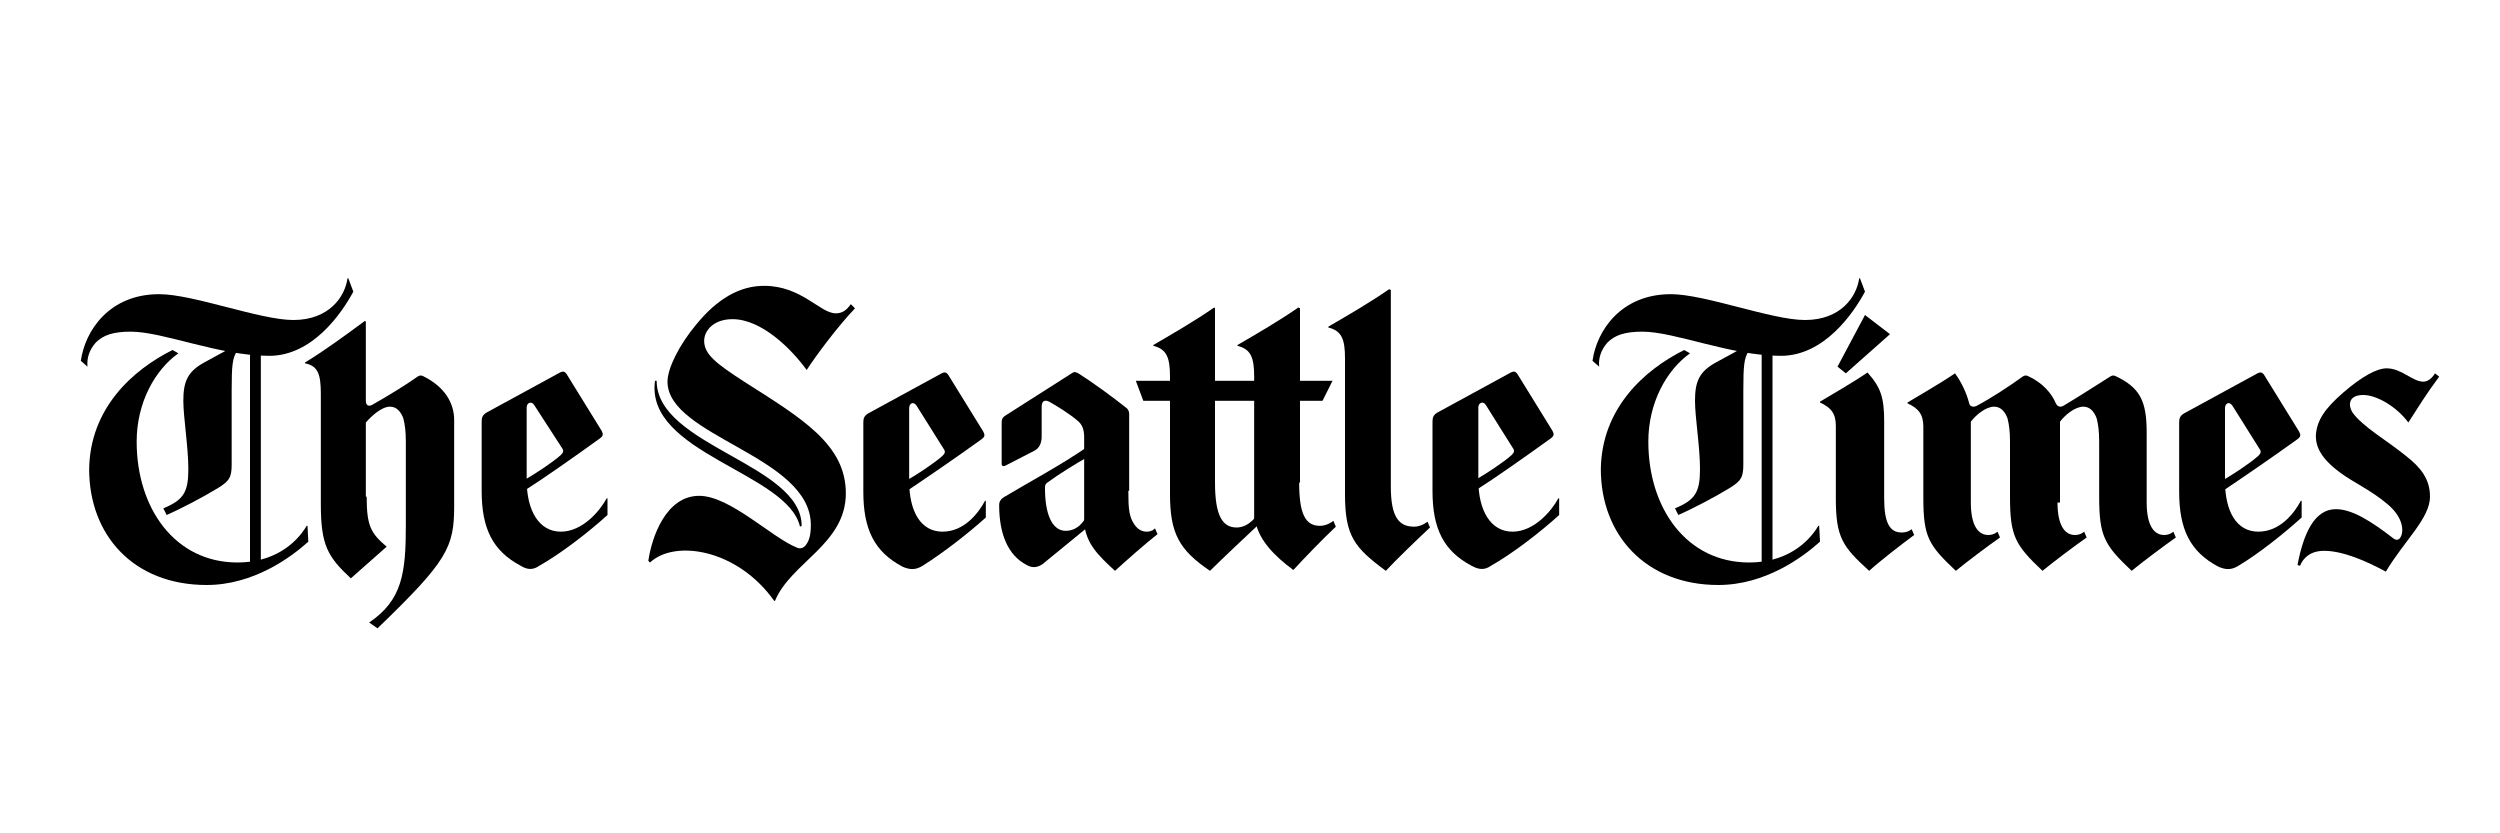 <?xml version="1.0" encoding="utf-8"?>
<!-- Generator: Adobe Illustrator 18.0.0, SVG Export Plug-In . SVG Version: 6.00 Build 0)  -->
<!DOCTYPE svg PUBLIC "-//W3C//DTD SVG 1.1//EN" "http://www.w3.org/Graphics/SVG/1.1/DTD/svg11.dtd">
<svg version="1.1" xmlns="http://www.w3.org/2000/svg" xmlns:xlink="http://www.w3.org/1999/xlink" x="0px" y="0px"
	 viewBox="0 0 300 100" style="enable-background:new 0 0 300 100;" xml:space="preserve">
<style type="text/css">
	.st0{fill-rule:evenodd;clip-rule:evenodd;}
	.st1{fill-rule:evenodd;clip-rule:evenodd;fill:#C038F9;}
	.st2{fill:none;}
	.st3{fill-rule:evenodd;clip-rule:evenodd;fill:#231F20;}
</style>
<g id="Layer_2">
</g>
<g id="Layer_1">
	<g>
		<path class="st0" d="M281.2,47.1c2.2-1.9,4-2.9,5.2-2.9c1.8,0,3.1,1.6,4.4,1.6c0.6,0,1.1-0.5,1.4-1l0.5,0.4
			c-1.5,2-2.6,3.8-3.7,5.5c-1.4-1.9-3.8-3.3-5.4-3.3c-1.7,0-1.9,1.1-1.3,2.1c1.2,1.7,4.2,3.4,6.4,5.2c1.8,1.4,2.9,2.8,2.9,4.9
			c0,2.6-3.1,5.3-5.3,9c-2.2-1.2-5.1-2.5-7.4-2.5c-1.6,0-2.5,0.8-2.9,1.8l-0.3-0.1c0.7-3.7,2-6.7,4.6-6.7c2,0,4.3,1.5,6.9,3.5
			c0.4,0.3,0.7,0.2,0.9-0.2c0.4-0.8,0.2-2.4-1.6-3.9c-2-1.7-4.1-2.6-5.7-3.8c-2.3-1.7-2.9-3.1-2.9-4.4
			C278,50.5,278.9,49.1,281.2,47.1"/>
		<polyline class="st0" points="220.5,44 223.8,37.8 226.8,40.1 221.5,44.8 220.5,44 		"/>
		<path class="st0" d="M226.1,59.8c0,3,0.7,4.1,2.1,4.1c0.8,0,1.2-0.4,1.2-0.4l0.3,0.7c-1.5,1.1-4.2,3.2-5.4,4.3c-3.2-2.9-4-4-4-8.7
			v-8.7c0-1.5-0.6-2.2-1.9-2.8v-0.1c1.3-0.8,3.8-2.2,5.7-3.5c1.6,1.8,2,3,2,5.9V59.8"/>
		<path d="M268.6,67.9c-0.8,0.5-1.5,0.5-2.4,0.1c-3.4-1.8-4.7-4.5-4.7-9v-8.3c0-0.5,0.1-0.8,0.6-1.1l8.8-4.8
			c0.4-0.2,0.6-0.1,0.8,0.2l4.2,6.8c0.2,0.4,0.2,0.6-0.2,0.9c-2.9,2.1-7,4.9-8.8,6.1l-0.1-1.2c1.2-0.7,3.2-2,4.2-2.9
			c0.3-0.3,0.4-0.5,0.1-0.9l-3.2-5.1c-0.4-0.6-0.9-0.3-0.9,0.3v8.7c0,3.7,1.4,6.1,4,6.1c2.6,0,4.3-2.2,5.1-3.7l0.1,0v2
			C274.1,64,271.1,66.4,268.6,67.9"/>
		<path class="st0" d="M96.8,44.4c-1.8-2.5-5.4-6.1-8.9-6.1c-2.3,0-3.4,1.4-3.4,2.6c0,1.6,1.4,2.7,4.8,4.9
			c6.9,4.4,12.2,7.5,12.2,13.4c0,6.1-6.6,8.3-8.5,12.9h-0.1C88.5,65.9,81,64.7,78,67.5l-0.2-0.2c0.4-2.8,2.1-7.8,6.1-7.8
			c3.7,0,8.7,5,11.7,6.2c0.4,0.2,0.8,0.1,1.1-0.3c0.4-0.5,0.6-1.2,0.6-2.4c0-8.3-17.2-10.6-17.2-17.2c0-1.6,1.4-4.4,3.4-6.8
			c2.6-3.2,5.3-4.7,8.2-4.7c4.5,0,6.7,3.3,8.6,3.3c0.8,0,1.3-0.4,1.8-1.1l0.5,0.5C100.5,39.2,97.9,42.7,96.8,44.4"/>
		<path class="st0" d="M96.2,63.1c0-7.4-17.4-9.6-17.4-17.4l-0.2,0C77.4,54.4,94.5,56.7,96,63.2L96.2,63.1"/>
		<path class="st0" d="M155.9,57.9c0,3.7,0.7,5.2,2.5,5.2c0.9,0,1.6-0.6,1.6-0.6l0.3,0.7c-1.5,1.4-4,4-5.1,5.2
			c-2.3-1.7-4-3.5-4.5-5.6l-0.2-0.5V45.2c0-2.3-0.4-3.3-2-3.7v-0.1c2.4-1.4,5-2.9,7.3-4.5l0.2,0.1V57.9"/>
		<path class="st0" d="M145.8,57.9c0,4,0.9,5.4,2.6,5.4c1.6,0,2.6-1.7,2.6-1.7l0.4,1c-1.4,1.3-5,4.7-6.2,5.9
			c-3.7-2.5-4.8-4.5-4.8-9.2V45.2c0-2.3-0.4-3.3-2-3.7v-0.1c2.4-1.4,5-2.9,7.3-4.5l0.1,0.1V57.9"/>
		<polyline class="st0" points="158.7,48.1 159.9,45.7 136.3,45.7 137.2,48.1 158.7,48.1 		"/>
		<path d="M176.6,67.9c-3.4-1.8-4.7-4.5-4.7-9v-8.3c0-0.5,0.1-0.8,0.6-1.1l8.8-4.8c0.4-0.2,0.6-0.1,0.8,0.2l4.2,6.8
			c0.2,0.4,0.2,0.6-0.2,0.9c-2.9,2.1-6.9,4.9-8.8,6.1l-0.1-1.2c1.2-0.7,3.2-2,4.2-2.9c0.3-0.3,0.4-0.5,0.1-0.9l-3.2-5.1
			c-0.3-0.5-0.9-0.3-0.9,0.3v8.7c0,3.7,1.5,6.2,4.1,6.2c2.6,0,4.7-2.5,5.5-4l0.1,0v2c-2.3,2.1-5.7,4.7-8.2,6.1
			C178.2,68.4,177.5,68.4,176.6,67.9"/>
		<path class="st0" d="M166.9,58.4c0,3.7,1,4.8,2.8,4.8c0.9,0,1.6-0.6,1.6-0.6l0.3,0.7c-1.4,1.3-4.2,4-5.3,5.2
			c-3.8-2.8-4.9-4.2-4.9-9.2V43c0-2.3-0.4-3.3-2-3.7v-0.1c2.4-1.4,5-2.9,7.3-4.5l0.2,0.1V58.4"/>
		<path class="st0" d="M130.5,53.6c-2.8,2-7.8,4.7-10.1,6.1c-0.3,0.2-0.5,0.5-0.5,0.9c0,3.4,1,6,3.3,7.2c0.7,0.4,1.3,0.3,1.9-0.1
			l5.5-4.5l-0.3-1.1c-0.5,0.9-1.3,1.6-2.4,1.6c-1.7,0-2.5-2.1-2.5-5.1c0-0.3,0-0.5,0.3-0.7c1.2-0.9,3.6-2.4,4.9-3.1L130.5,53.6"/>
		<path class="st0" d="M135.4,58.9c0,2.2,0.1,3.1,0.7,4c0.4,0.6,0.9,0.9,1.5,0.9c0.7,0,1-0.4,1-0.4l0.3,0.7c-1.3,1-3.9,3.3-5.1,4.4
			c-2.2-2-3.4-3.3-3.7-5.6V52.5c0-0.9-0.2-1.6-0.9-2.1c-0.8-0.7-2.4-1.7-3.3-2.2c-0.6-0.3-0.9,0-0.9,0.6v3.6c0,0.8-0.3,1.4-0.9,1.7
			l-3.5,1.8c-0.2,0.1-0.4,0-0.4-0.2v-5c0-0.4,0.1-0.6,0.4-0.8l8-5.1c0.3-0.2,0.4-0.2,0.8,0c1.6,1,4.2,2.9,5.7,4.1
			c0.3,0.2,0.4,0.5,0.4,0.8V58.9"/>
		<path d="M110.7,67.9c-0.8,0.5-1.5,0.5-2.4,0.1c-3.4-1.8-4.7-4.5-4.7-9v-8.3c0-0.5,0.1-0.8,0.6-1.1l8.8-4.8
			c0.4-0.2,0.6-0.1,0.8,0.2l4.2,6.8c0.2,0.4,0.2,0.6-0.2,0.9c-2.9,2.1-7,4.9-8.8,6.1l-0.1-1.2c1.2-0.7,3.2-2,4.2-2.9
			c0.3-0.3,0.4-0.5,0.1-0.9l-3.2-5.1c-0.4-0.6-0.9-0.3-0.9,0.3v8.7c0,3.7,1.4,6.1,4,6.1c2.6,0,4.3-2.2,5.1-3.7l0.1,0v2
			C116.2,64,113.1,66.4,110.7,67.9"/>
		<path d="M62.5,67.9c-3.4-1.8-4.7-4.5-4.7-9v-8.3c0-0.5,0.1-0.8,0.6-1.1l8.8-4.8c0.4-0.2,0.6-0.1,0.8,0.2l4.2,6.8
			c0.2,0.4,0.2,0.6-0.2,0.9c-2.9,2.1-6.9,4.9-8.8,6.1l-0.1-1.2c1.2-0.7,3.2-2,4.2-2.9c0.3-0.3,0.4-0.5,0.1-0.9l-3.3-5.1
			c-0.3-0.5-0.9-0.3-0.9,0.3v8.7c0,3.7,1.5,6.2,4.1,6.2c2.6,0,4.7-2.5,5.5-4l0.1,0v2c-2.3,2.1-5.7,4.7-8.2,6.1
			C64,68.4,63.3,68.4,62.5,67.9"/>
		<path d="M44,59.6c0,3.5,0.5,4.4,2.4,6l-4.3,3.8c-2.8-2.6-3.6-4-3.6-8.9V47.3c0-2.3-0.3-3.4-1.9-3.7v-0.1c2.3-1.4,4.9-3.3,7.2-5
			l0.1,0.1v9.5c0,0.5,0.3,0.8,0.9,0.4c1.6-0.9,3.9-2.3,5.3-3.3c0.2-0.1,0.3-0.2,0.6-0.1c2.7,1.3,3.8,3.3,3.8,5.3v10.3
			c0,5-0.8,6.6-9.2,14.7l-1-0.7c4-2.7,4.4-6,4.4-11.7V53c0-1.2-0.1-2-0.3-2.8c-0.3-0.8-0.8-1.4-1.6-1.4c-1,0-2.2,1.1-2.9,1.9V59.6"
			/>
		<path class="st0" d="M10.5,44c-0.1-1,0.2-2,1-2.9c0.9-0.9,2.1-1.3,4.2-1.3c3.9,0,10.6,2.9,16.6,2.9c5.2,0,8.7-5.1,10.1-7.7
			l-0.6-1.6l-0.1,0c-0.3,2.2-2.2,5-6.5,5c-4,0-12-3.1-16.1-3.1c-6,0-8.9,4.4-9.4,8L10.5,44L10.5,44"/>
		<rect x="30" y="41.7" width="1.3" height="25.9"/>
		<path class="st0" d="M20.7,42l0.7,0.4c-2.8,2-5,5.9-5,10.6c0,8,4.6,14.5,12.1,14.5c4.3,0,7-2.2,8.3-4.4l0.1,0l0.1,1.9
			c-2.1,1.9-6.6,5.2-12.2,5.2c-8.8,0-14.1-6-14.1-13.9C10.8,49,15.9,44.4,20.7,42"/>
		<path class="st0" d="M27.8,41.7l-3.3,1.8c-2,1.1-2.5,2.3-2.5,4.6c0,2,0.6,5.5,0.6,8.2c0,2.8-0.6,3.7-3,4.7l0.4,0.8
			c1.6-0.7,4.3-2.1,6.1-3.2c1.5-0.9,1.7-1.4,1.7-2.9v-8.9c0-2.9,0.1-3.8,0.6-4.6L27.8,41.7"/>
		<path class="st0" d="M246.9,60.3c0,2.8,0.9,3.9,2.1,3.9c0.7,0,1.1-0.4,1.1-0.4l0.3,0.7c-1.3,0.9-4.1,3-5.3,4
			c-3.3-3.1-3.9-4.2-3.9-8.9V53c0-1.2-0.1-2-0.3-2.8c-0.3-0.8-0.8-1.4-1.6-1.4c-1,0-2.2,1-2.8,1.8v9.7c0,2.8,0.9,3.9,2.1,3.9
			c0.7,0,1.1-0.4,1.1-0.4l0.3,0.7c-1.3,0.9-4.1,3-5.3,4c-3.3-3.1-3.9-4.1-3.9-8.8v-8.5c0-1.5-0.6-2.2-1.9-2.8v-0.1
			c1.3-0.8,3.8-2.2,5.7-3.5c0.8,1.1,1.4,2.4,1.7,3.6c0.1,0.4,0.5,0.5,0.9,0.3c1.7-0.9,4-2.4,5.5-3.5c0.2-0.1,0.3-0.2,0.6-0.1
			c1.8,0.8,2.9,2.1,3.4,3.3c0.2,0.4,0.5,0.5,0.9,0.3c1.7-1,4-2.5,5.6-3.5c0.2-0.1,0.3-0.2,0.6-0.1c3,1.4,3.8,3,3.8,6.8v8.4
			c0,2.8,0.9,3.9,2.1,3.9c0.7,0,1.1-0.4,1.1-0.4l0.3,0.7c-1.3,0.9-4.1,3-5.3,4c-3.3-3.1-3.9-4.2-3.9-8.9V53c0-1.2-0.1-2-0.3-2.8
			c-0.3-0.8-0.8-1.4-1.6-1.4c-1,0-2.2,1-2.8,1.8V60.3"/>
		<path class="st0" d="M191.9,44c-0.1-1,0.2-2,1-2.9c0.9-0.9,2.1-1.3,4.2-1.3c3.9,0,10.6,2.9,16.6,2.9c5.2,0,8.7-5.1,10.1-7.7
			l-0.6-1.6l-0.1,0c-0.3,2.2-2.2,5-6.5,5c-4,0-12-3.1-16.1-3.1c-6,0-8.9,4.4-9.4,8L191.9,44L191.9,44"/>
		<rect x="211.4" y="41.7" width="1.3" height="25.9"/>
		<path class="st0" d="M202.1,42l0.7,0.4c-2.8,2-5,5.9-5,10.6c0,8,4.6,14.5,12.1,14.5c4.3,0,7-2.2,8.3-4.4l0.1,0l0.1,1.9
			c-2.1,1.9-6.6,5.2-12.2,5.2c-8.7,0-14.1-6-14.1-13.9C192.2,49,197.3,44.4,202.1,42"/>
		<path class="st0" d="M209.2,41.7l-3.3,1.8c-2,1.1-2.5,2.3-2.5,4.6c0,2,0.6,5.5,0.6,8.2c0,2.8-0.6,3.7-3,4.7l0.4,0.8
			c1.6-0.7,4.3-2.1,6.1-3.2c1.5-0.9,1.7-1.4,1.7-2.9v-8.9c0-2.9,0.1-3.8,0.6-4.6L209.2,41.7"/>
	</g>
</g>
</svg>
